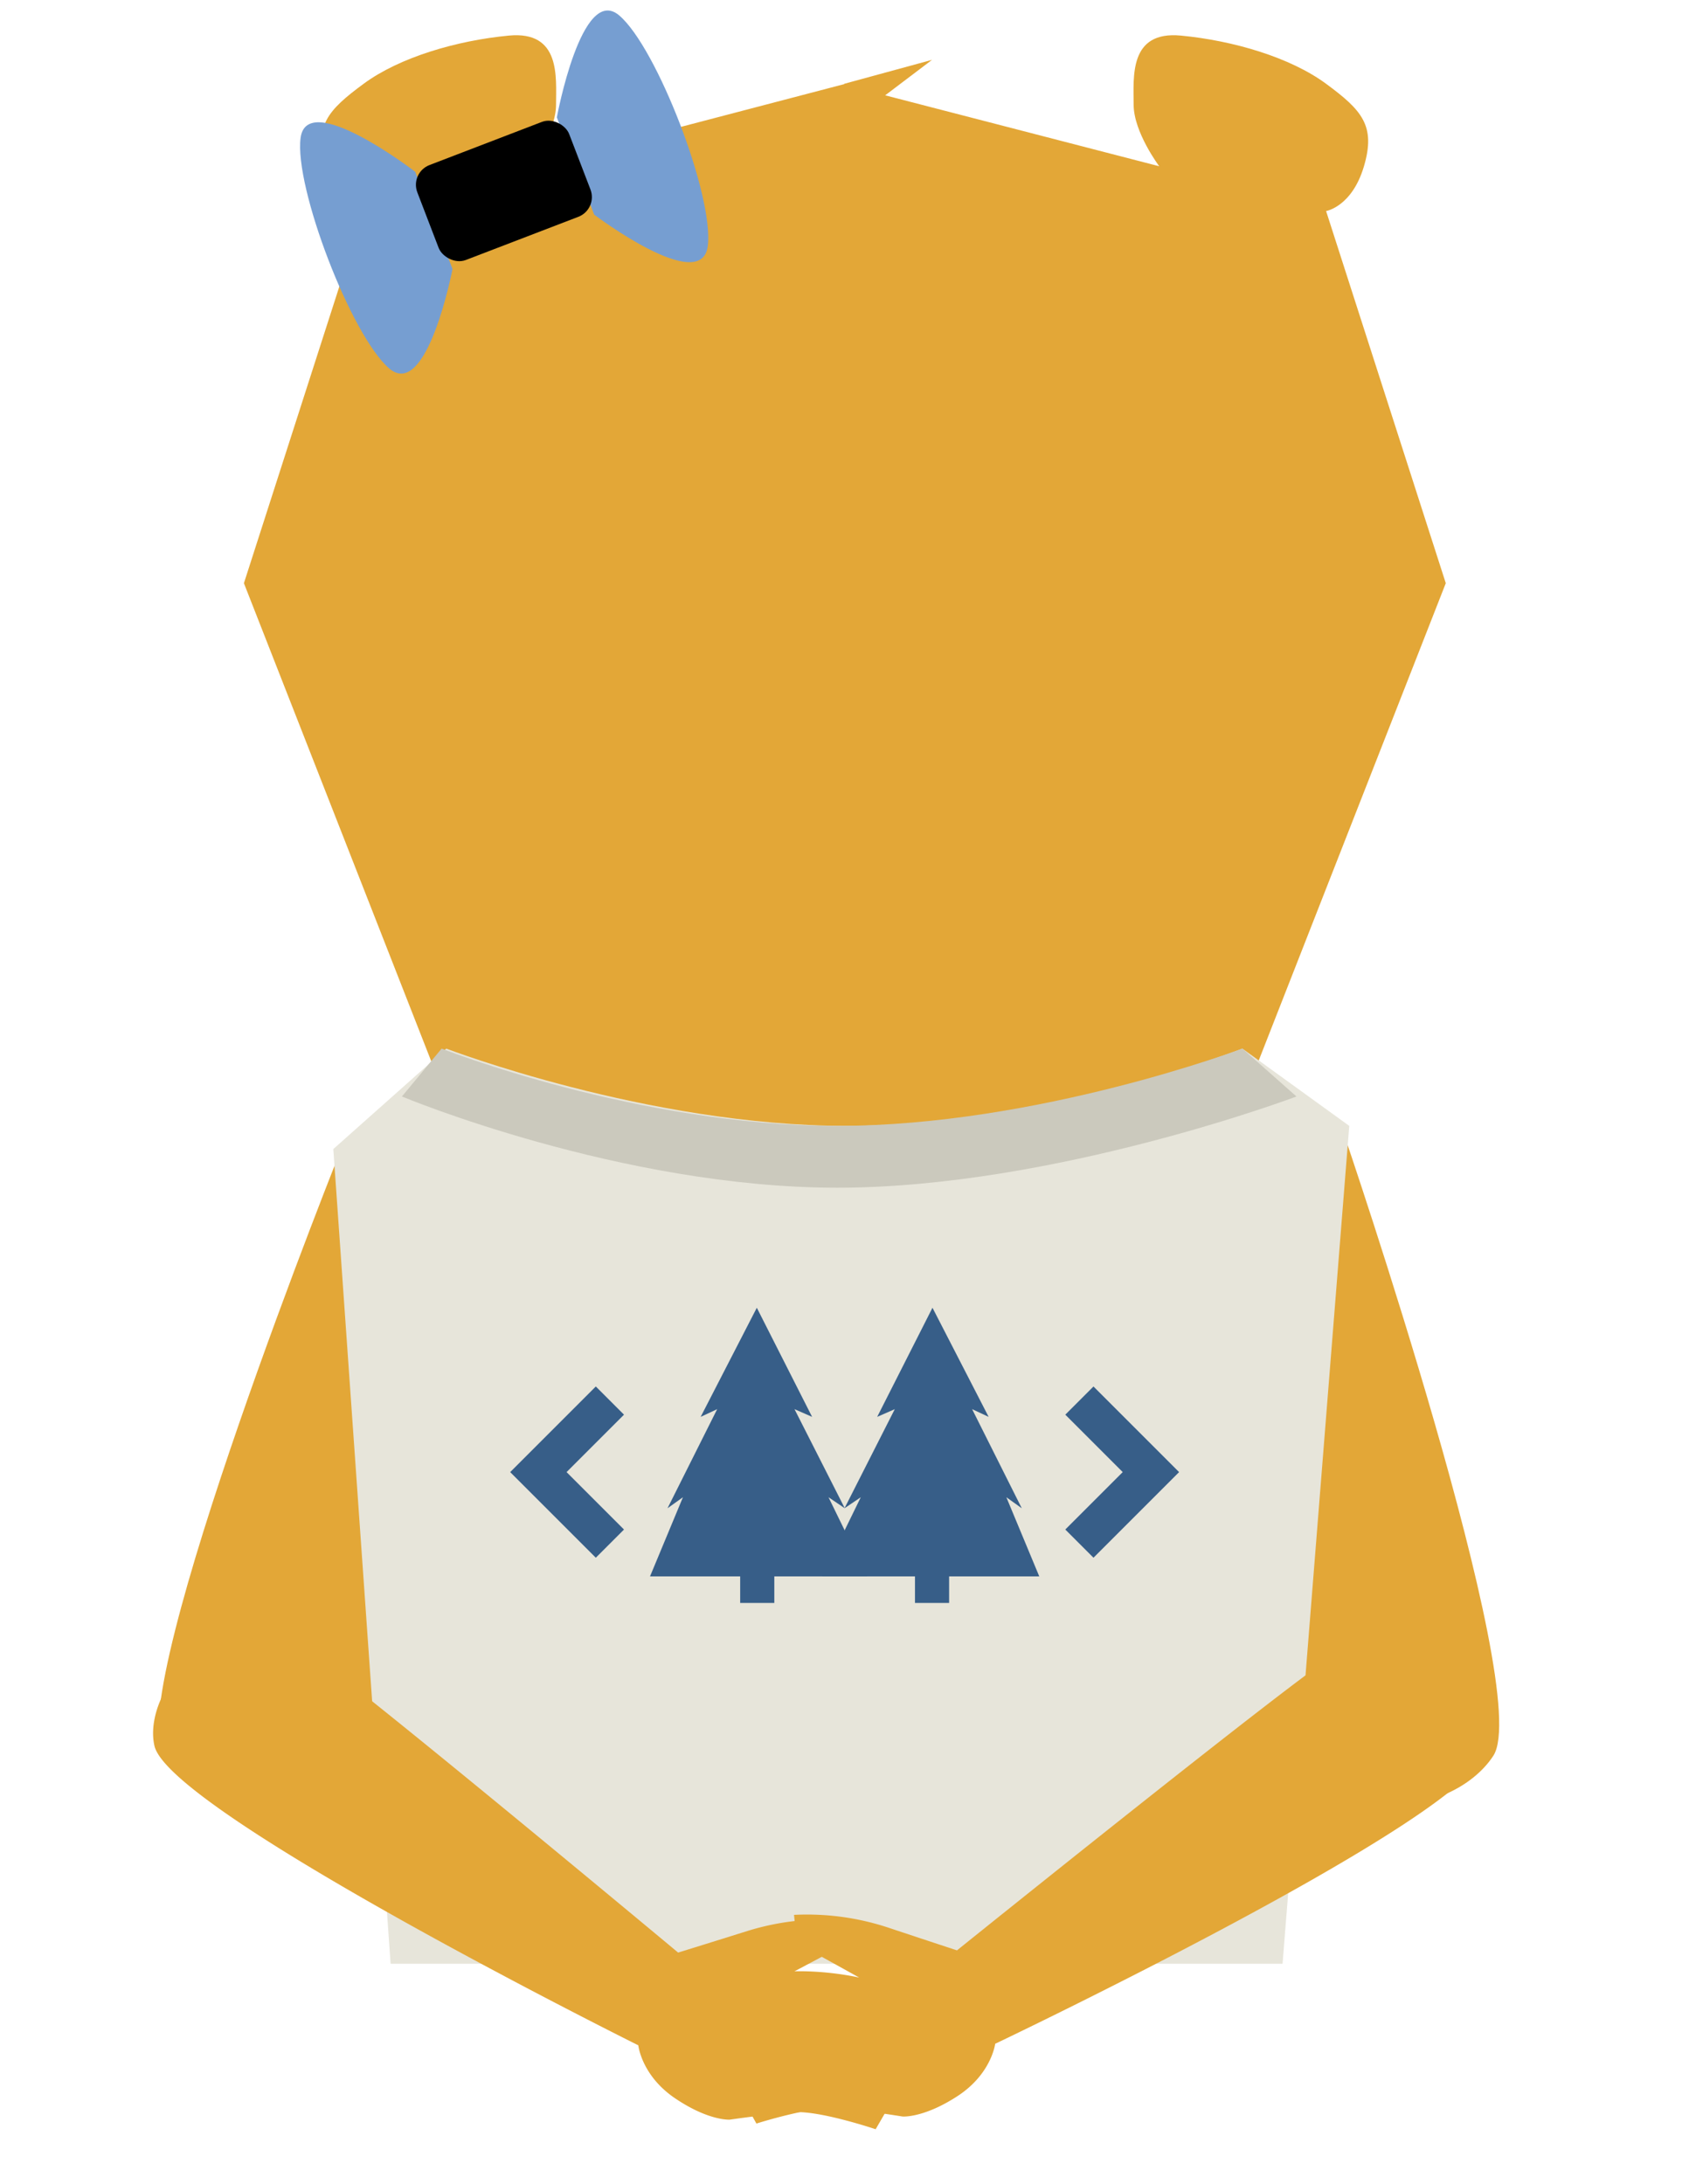 <svg xmlns="http://www.w3.org/2000/svg" width="717.248" height="931.267" viewBox="0 0 717.248 931.267">
  <g id="girl-bear" transform="translate(-274.418 -53.044)">
    <g id="face" transform="translate(-109 -251)">
      <g id="face-bg" transform="translate(17.763 31.857)">
        <path id="face-base" d="M256.253,472.7l-.254.05v-.1L80.2,438.315,0,233.661,51.039,74.978S40,73.16,34.892,55.875,35.732,32,51.039,20.71,90.72,2.265,112.958.157,133.1,17.853,133.1,29.608s-10.912,26.268-10.912,26.268L256,20.843v-.134L293.433,10.5,273.452,25.625l116.863,30.25S379.4,41.361,379.4,29.607,377.311-1.953,399.55.156s46.612,9.267,61.919,20.553,21.25,17.881,16.146,35.166-16.146,19.1-16.146,19.1l51.039,158.682L432.3,438.315l-175.8,34.333v.1Z" transform="translate(469.667 287.207)" fill="#e3a737"/>
      </g>
      <g id="bow" transform="translate(237.097 143.471) rotate(-21)">
        <path id="Path_23" data-name="Path 23" d="M223.1,334.172v44.414s-30.321,48.722-40.429,29.862-10.107-86.734,0-105.3S223.1,334.172,223.1,334.172Z" transform="translate(-5 0)" fill="#769ed1"/>
        <path id="Path_24" data-name="Path 24" d="M175.092,334.172v44.414s30.322,48.723,40.429,29.862,10.107-86.734,0-105.3S175.092,334.172,175.092,334.172Z" transform="translate(107.71)" fill="#769ed1"/>
        <rect id="Rectangle_4" data-name="Rectangle 4" width="69.36" height="43.35" rx="9" transform="translate(215.805 333.684)"/>
      </g>
    </g>
    <path id="left-upper-arm" d="M781.5,7430.682s-160.55,192.369-153.911,223.928,62.295,66.841,110.588,0l114.214-117.027Z" transform="translate(-2618.467 -6285.269) rotate(-18)" fill="#e3a737"/>
    <path id="right-upper-arm" d="M154.111,261.947S-6.439,69.578.2,38.019s62.295-66.841,110.588,0L225,155.046Z" transform="translate(897.793 837.247) rotate(-159)" fill="#e3a737"/>
    <g id="Shirt" transform="translate(-325 -153)">
      <path id="Path_25" data-name="Path 25" d="M789.713,7423.168l-48.164,42.847,24.433,347.395h380.354l28.44-357.282-45.579-32.959s-83.882,32.959-168.753,32.959S789.713,7423.168,789.713,7423.168Z" transform="translate(0 -6770)" fill="#e7e5da"/>
      <path id="Path_26" data-name="Path 26" d="M770.806,7443.6s93.066,38.892,185.682,38.892,195.782-38.892,195.782-38.892l-23.074-20.435s-87.343,32.959-172.708,32.959-168.753-32.959-168.753-32.959Z" transform="translate(0 -6770)" fill="#cbc9bd"/>
      <g id="that-logo" transform="translate(326.815 -380.191)">
        <path id="Path_27" data-name="Path 27" d="M544.68,7937.5l-30.5,30.5,30.5,30.5" transform="translate(-12 -6754.048)" fill="none" stroke="#375e88" stroke-width="17"/>
        <path id="Path_28" data-name="Path 28" d="M660.72,8039.745V8028.43H622.271l14.038-33.757-6.573,4.694,21.175-42.255-7.043,3.286,23.945-46.527,23.58,46.527-7.507-3.286,21.44,42.255-6.938-4.694,16.479,33.757H675.278v11.315Z" transform="translate(-72.486 -6770)" fill="#375e88"/>
        <path id="Path_29" data-name="Path 29" d="M514.183,7937.5l30.5,30.5-30.5,30.5" transform="translate(218.699 -6754.048)" fill="none" stroke="#375e88" stroke-width="17"/>
        <path id="Path_30" data-name="Path 30" d="M676.417,8039.745V8028.43h38.449l-14.038-33.757,6.573,4.694-21.175-42.255,7.043,3.286-23.945-46.527-23.58,46.527,7.507-3.286-21.44,42.255,6.938-4.694-16.479,33.757h39.588v11.315Z" transform="translate(0.911 -6770)" fill="#375e88"/>
      </g>
    </g>
    <path id="left-lower-arm" d="M625.647,7654.61c4.5,28.694,196.921,141.783,196.921,141.783s.422,12.941,14.066,23.631,22.6,10.708,22.6,10.708,16.689-1.229,27.66-1.229,34.138,9.65,34.138,9.65l34.832-51.443s-11.883-6.106-31.153-11.873-41.938-2.512-41.938-2.512l27.8-12.375,2.242-11.84a110.423,110.423,0,0,0-40.016,1.8c-21.239,5.063-30.531,7.221-30.531,7.221s-136.72-131.206-150.223-140.208-25.017-7.089-43.885,0C633.31,7623.5,623.626,7641.726,625.647,7654.61Z" transform="translate(-817.806 -6794.841) rotate(-4)" fill="#e3a737"/>
    <path id="right-lower-arm" d="M.266,184.544C4.767,155.85,197.188,42.761,197.188,42.761s.422-12.941,14.066-23.631,22.6-10.708,22.6-10.708S250.539,9.65,261.51,9.65,295.648,0,295.648,0L330.48,51.444S318.6,57.55,299.327,63.317s-41.938,2.512-41.938,2.512l27.8,12.375,2.242,11.84a110.423,110.423,0,0,1-40.016-1.8c-21.239-5.063-30.531-7.221-30.531-7.221S80.16,212.226,66.657,221.228s-25.017,7.089-43.885,0C7.929,215.652-1.755,197.428.266,184.544Z" transform="translate(891.5 984.312) rotate(-175)" fill="#e3a737"/>
  </g>
</svg>
